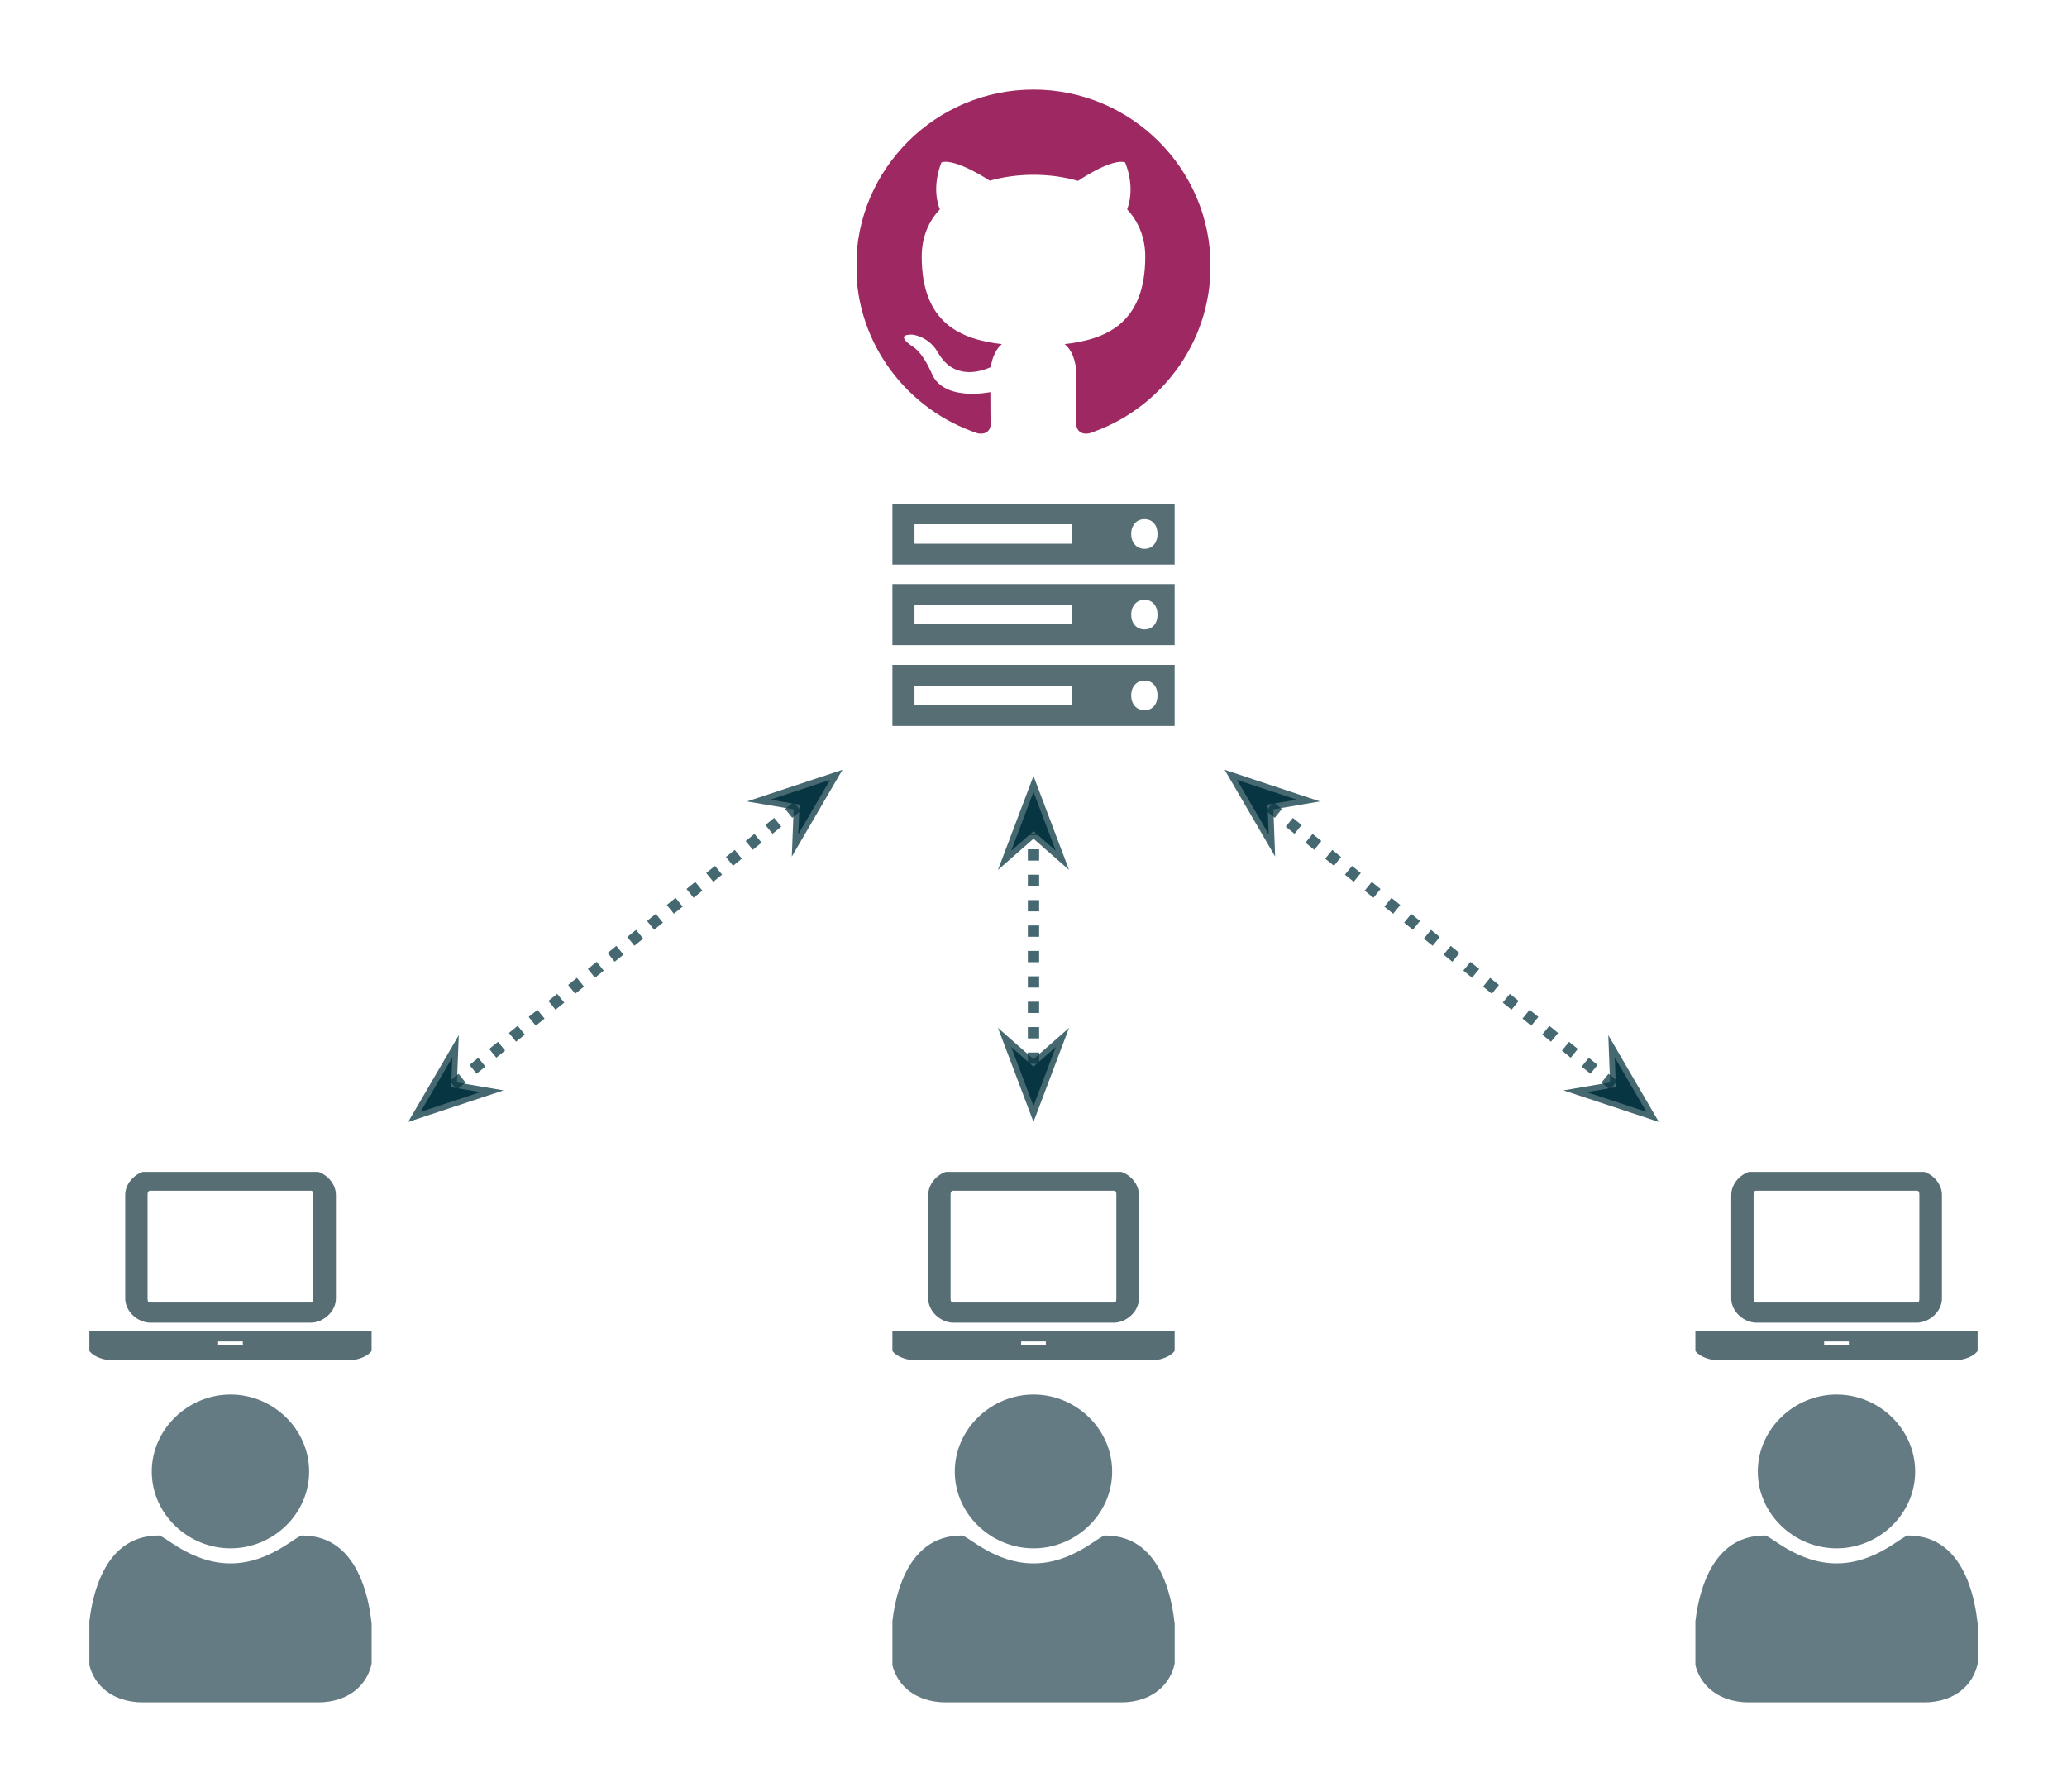 <?xml version="1.0" encoding="UTF-8"?>
<svg xmlns="http://www.w3.org/2000/svg" xmlns:xlink="http://www.w3.org/1999/xlink" width="145.93pt" height="126.472pt" viewBox="0 0 145.93 126.472" version="1.1">
<defs>
<g>
<symbol overflow="visible" id="glyph0-0">
<path style="stroke:none;" d="M 3.688 -1.812 L 3.688 -23.094 L 10.828 -23.094 L 10.828 -1.812 Z M 1.812 0 L 12.766 0 L 12.766 -24.906 L 1.75 -24.906 L 1.75 0 Z M 1.812 0 "/>
</symbol>
<symbol overflow="visible" id="glyph0-1">
<path style="stroke:none;" d="M 24.953 -10.375 C 24.953 -17.25 19.328 -22.828 12.453 -22.828 C 5.578 -22.828 -0.062 -17.25 -0.062 -10.375 C -0.062 -4.875 3.562 -0.203 8.516 1.438 C 9.141 1.562 9.422 1.172 9.422 0.844 C 9.422 0.547 9.406 -0.438 9.406 -1.469 L 9.391 -1.469 C 9.391 -1.469 5.938 -0.734 5.203 -2.953 L 5.188 -2.953 C 5.188 -2.953 4.594 -4.391 3.781 -4.766 L 3.812 -4.766 C 3.812 -4.766 2.641 -5.547 3.859 -5.531 L 3.891 -5.531 C 3.891 -5.531 5.047 -5.438 5.719 -4.25 C 6.812 -2.328 8.672 -2.891 9.438 -3.234 C 9.547 -4.016 9.859 -4.562 10.219 -4.859 C 7.406 -5.188 4.562 -6.266 4.562 -11.031 C 4.562 -12.391 5.031 -13.516 5.844 -14.375 C 5.703 -14.688 5.281 -15.953 5.953 -17.688 C 6.953 -18 9.375 -16.391 9.375 -16.391 L 9.344 -16.391 C 10.328 -16.672 11.406 -16.812 12.453 -16.812 C 13.516 -16.812 14.578 -16.672 15.562 -16.391 L 15.609 -16.391 C 15.609 -16.391 17.953 -18 18.922 -17.688 C 19.609 -15.953 19.188 -14.688 19.062 -14.375 C 19.859 -13.516 20.344 -12.391 20.344 -11.031 C 20.344 -6.25 17.484 -5.188 14.656 -4.859 C 15.109 -4.5 15.484 -3.75 15.484 -2.578 C 15.484 -0.906 15.484 0.438 15.484 0.844 C 15.484 1.172 15.766 1.562 16.391 1.438 C 21.344 -0.203 24.953 -4.875 24.953 -10.375 Z M 24.953 -10.375 "/>
</symbol>
<symbol overflow="visible" id="glyph1-0">
<path style="stroke:none;" d="M 2.625 -1.266 L 2.625 -15.844 L 7.328 -15.844 L 7.328 -1.297 L 2.625 -1.297 Z M 1.25 0 L 8.859 0 L 8.859 -17.141 L 1.094 -17.141 L 1.094 0 Z M 1.25 0 "/>
</symbol>
<symbol overflow="visible" id="glyph1-1">
<path style="stroke:none;" d="M 1.562 -1.453 L 1.562 -2.844 L 12.672 -2.844 L 12.672 -1.469 L 1.562 -1.469 Z M 1.562 -7.141 L 1.562 -8.547 L 12.672 -8.547 L 12.672 -7.172 L 1.562 -7.172 Z M 18.719 -2.156 C 18.719 -1.562 18.391 -1.109 17.797 -1.109 C 17.219 -1.109 16.859 -1.562 16.859 -2.156 C 16.859 -2.75 17.219 -3.203 17.797 -3.203 C 18.391 -3.203 18.719 -2.75 18.719 -2.156 Z M 1.562 -12.844 L 1.562 -14.234 L 12.672 -14.234 L 12.672 -12.859 L 1.562 -12.859 Z M 18.719 -7.859 C 18.719 -7.266 18.391 -6.812 17.797 -6.812 C 17.219 -6.812 16.859 -7.266 16.859 -7.859 C 16.859 -8.438 17.219 -8.906 17.797 -8.906 C 18.391 -8.906 18.719 -8.438 18.719 -7.859 Z M 18.719 -13.547 C 18.719 -12.969 18.391 -12.5 17.797 -12.5 C 17.219 -12.5 16.859 -12.969 16.859 -13.547 C 16.859 -14.141 17.219 -14.594 17.797 -14.594 C 18.391 -14.594 18.719 -14.141 18.719 -13.547 Z M 19.938 -4.312 L -0.141 -4.312 L -0.141 0 L 20.078 0 L 20.078 -4.312 Z M 19.938 -10.016 L -0.141 -10.016 L -0.141 -5.703 L 20.078 -5.703 L 20.078 -10.016 Z M 19.938 -15.703 L -0.141 -15.703 L -0.141 -11.391 L 20.078 -11.391 L 20.078 -15.703 Z M 19.938 -15.703 "/>
</symbol>
<symbol overflow="visible" id="glyph2-0">
<path style="stroke:none;" d="M 2.453 -1.203 L 2.453 -14.781 L 6.844 -14.781 L 6.844 -1.25 L 2.453 -1.25 Z M 1.156 0 L 8.266 0 L 8.266 -16.047 L 1.031 -16.047 L 1.031 0 Z M 1.156 0 "/>
</symbol>
<symbol overflow="visible" id="glyph2-1">
<path style="stroke:none;" d="M 4.312 -2.656 L 15.625 -2.656 C 16.531 -2.656 17.406 -3.453 17.406 -4.359 L 17.406 -11.672 C 17.406 -12.594 16.531 -13.391 15.625 -13.391 L 4.312 -13.391 C 3.406 -13.391 2.531 -12.594 2.531 -11.672 L 2.531 -4.359 C 2.531 -3.453 3.406 -2.656 4.312 -2.656 Z M 4.109 -11.672 C 4.109 -11.844 4.141 -11.969 4.312 -11.969 L 15.625 -11.969 C 15.797 -11.969 15.812 -11.844 15.812 -11.672 L 15.812 -4.359 C 15.812 -4.188 15.797 -4.078 15.625 -4.078 L 4.312 -4.078 C 4.141 -4.078 4.109 -4.188 4.109 -4.359 Z M 18.281 -2.094 L -0.141 -2.094 L -0.141 -1.031 C -0.141 -0.484 0.75 0 1.656 0 L 18.281 0 C 19.188 0 20.062 -0.484 20.062 -1.031 L 20.062 -2.094 Z M 10.797 -1.094 L 9.141 -1.094 C 9.047 -1.094 9.094 -1.109 9.094 -1.203 C 9.094 -1.297 9.047 -1.328 9.141 -1.328 L 10.797 -1.328 C 10.891 -1.328 10.828 -1.297 10.828 -1.203 C 10.828 -1.109 10.891 -1.094 10.797 -1.094 Z M 10.797 -1.094 "/>
</symbol>
<symbol overflow="visible" id="glyph3-0">
<path style="stroke:none;" d="M 3.281 -1.578 L 3.281 -20.156 L 9.375 -20.156 L 9.375 -1.578 Z M 1.578 0 L 11.203 0 L 11.203 -21.734 L 1.453 -21.734 L 1.453 0 Z M 1.578 0 "/>
</symbol>
<symbol overflow="visible" id="glyph3-1">
<path style="stroke:none;" d="M 20.031 -1.859 C 20.031 -5.047 19.172 -9.969 15.031 -9.969 C 14.594 -9.969 12.734 -8 9.969 -8 C 7.188 -8 5.328 -9.969 4.891 -9.969 C 0.75 -9.969 -0.125 -5.047 -0.125 -1.859 C -0.125 0.438 1.531 1.812 3.781 1.812 L 16.141 1.812 C 18.391 1.812 20.031 0.438 20.031 -1.859 Z M 15.516 -14.484 C 15.516 -17.484 12.969 -19.922 9.969 -19.922 C 6.969 -19.922 4.406 -17.484 4.406 -14.484 C 4.406 -11.484 6.969 -9.062 9.969 -9.062 C 12.969 -9.062 15.516 -11.484 15.516 -14.484 Z M 15.516 -14.484 "/>
</symbol>
</g>
<clipPath id="clip1">
  <path d="M 60.512 6.309 L 85.422 6.309 L 85.422 30.695 L 60.512 30.695 Z M 60.512 6.309 "/>
</clipPath>
<clipPath id="clip2">
  <path d="M 63.004 35.574 L 82.93 35.574 L 82.93 51.242 L 63.004 51.242 Z M 63.004 35.574 "/>
</clipPath>
<clipPath id="clip3">
  <path d="M 6.309 82.719 L 26.234 82.719 L 26.234 96.016 L 6.309 96.016 Z M 6.309 82.719 "/>
</clipPath>
<clipPath id="clip4">
  <path d="M 6.309 98.426 L 26.238 98.426 L 26.238 120.164 L 6.309 120.164 Z M 6.309 98.426 "/>
</clipPath>
<clipPath id="clip5">
  <path d="M 63.004 82.719 L 82.93 82.719 L 82.93 96.016 L 63.004 96.016 Z M 63.004 82.719 "/>
</clipPath>
<clipPath id="clip6">
  <path d="M 63.004 98.426 L 82.934 98.426 L 82.934 120.164 L 63.004 120.164 Z M 63.004 98.426 "/>
</clipPath>
<clipPath id="clip7">
  <path d="M 119.695 82.719 L 139.621 82.719 L 139.621 96.016 L 119.695 96.016 Z M 119.695 82.719 "/>
</clipPath>
<clipPath id="clip8">
  <path d="M 119.695 98.426 L 139.625 98.426 L 139.625 120.164 L 119.695 120.164 Z M 119.695 98.426 "/>
</clipPath>
</defs>
<g id="surface1">
<g clip-path="url(#clip1)" clip-rule="nonzero">
<g style="fill:rgb(62.099%,15.9%,38.199%);fill-opacity:1;">
  <use xlink:href="#glyph0-1" x="60.512" y="29.15"/>
</g>
</g>
<g clip-path="url(#clip2)" clip-rule="nonzero">
<g style="fill:rgb(34.499%,43.1%,45.9%);fill-opacity:1;">
  <use xlink:href="#glyph1-1" x="63.002" y="51.242"/>
</g>
</g>
<g clip-path="url(#clip3)" clip-rule="nonzero">
<g style="fill:rgb(34.499%,43.1%,45.9%);fill-opacity:1;">
  <use xlink:href="#glyph2-1" x="6.309" y="96.017"/>
</g>
</g>
<g clip-path="url(#clip4)" clip-rule="nonzero">
<g style="fill:rgb(39.6%,48.199%,51.399%);fill-opacity:1;">
  <use xlink:href="#glyph3-1" x="6.309" y="118.356"/>
</g>
</g>
<path style="fill:none;stroke-width:0.797;stroke-linecap:butt;stroke-linejoin:miter;stroke:rgb(2.744%,21.175%,25.882%);stroke-opacity:0.75;stroke-dasharray:0.797,0.996;stroke-miterlimit:10;" d="M 15.732 12.76 L 40.017 32.447 " transform="matrix(1,0,0,-1,16.272,89.369)"/>
<path style="fill-rule:nonzero;fill:rgb(2.744%,21.175%,25.882%);fill-opacity:1;stroke-width:0.797;stroke-linecap:butt;stroke-linejoin:miter;stroke:rgb(2.744%,21.175%,25.882%);stroke-opacity:0.75;stroke-miterlimit:10;" d="M 5.439 -0.001 L 1.289 1.57 L 2.666 0.001 L 1.287 -1.57 Z M 5.439 -0.001 " transform="matrix(-0.777,0.63,0.63,0.777,33.919,75.058)"/>
<path style="fill-rule:nonzero;fill:rgb(2.744%,21.175%,25.882%);fill-opacity:1;stroke-width:0.797;stroke-linecap:butt;stroke-linejoin:miter;stroke:rgb(2.744%,21.175%,25.882%);stroke-opacity:0.75;stroke-miterlimit:10;" d="M 5.441 0 L 1.285 1.57 L 2.665 -0.001 L 1.288 -1.569 Z M 5.441 0 " transform="matrix(0.777,-0.63,-0.63,-0.777,54.373,58.475)"/>
<g clip-path="url(#clip5)" clip-rule="nonzero">
<g style="fill:rgb(34.499%,43.1%,45.9%);fill-opacity:1;">
  <use xlink:href="#glyph2-1" x="63.002" y="96.017"/>
</g>
</g>
<g clip-path="url(#clip6)" clip-rule="nonzero">
<g style="fill:rgb(39.6%,48.199%,51.399%);fill-opacity:1;">
  <use xlink:href="#glyph3-1" x="63.002" y="118.356"/>
</g>
</g>
<path style="fill:none;stroke-width:0.797;stroke-linecap:butt;stroke-linejoin:miter;stroke:rgb(2.744%,21.175%,25.882%);stroke-opacity:0.75;stroke-dasharray:0.797,0.996;stroke-miterlimit:10;" d="M 56.693 14.279 L 56.693 30.498 " transform="matrix(1,0,0,-1,16.272,89.369)"/>
<path style="fill-rule:nonzero;fill:rgb(2.744%,21.175%,25.882%);fill-opacity:1;stroke-width:0.797;stroke-linecap:butt;stroke-linejoin:miter;stroke:rgb(2.744%,21.175%,25.882%);stroke-opacity:0.75;stroke-miterlimit:10;" d="M 5.441 -0.001 L 1.285 1.57 L 2.664 -0.001 L 1.285 -1.571 Z M 5.441 -0.001 " transform="matrix(0,1,1,0,72.966,72.625)"/>
<path style="fill-rule:nonzero;fill:rgb(2.744%,21.175%,25.882%);fill-opacity:1;stroke-width:0.797;stroke-linecap:butt;stroke-linejoin:miter;stroke:rgb(2.744%,21.175%,25.882%);stroke-opacity:0.75;stroke-miterlimit:10;" d="M 5.439 0.001 L 1.287 1.571 L 2.665 0.001 L 1.287 -1.57 Z M 5.439 0.001 " transform="matrix(0,-1,-1,0,72.966,61.337)"/>
<g clip-path="url(#clip7)" clip-rule="nonzero">
<g style="fill:rgb(34.499%,43.1%,45.9%);fill-opacity:1;">
  <use xlink:href="#glyph2-1" x="119.695" y="96.017"/>
</g>
</g>
<g clip-path="url(#clip8)" clip-rule="nonzero">
<g style="fill:rgb(39.6%,48.199%,51.399%);fill-opacity:1;">
  <use xlink:href="#glyph3-1" x="119.695" y="118.356"/>
</g>
</g>
<path style="fill:none;stroke-width:0.797;stroke-linecap:butt;stroke-linejoin:miter;stroke:rgb(2.744%,21.175%,25.882%);stroke-opacity:0.75;stroke-dasharray:0.797,0.996;stroke-miterlimit:10;" d="M 97.658 12.76 L 73.369 32.447 " transform="matrix(1,0,0,-1,16.272,89.369)"/>
<path style="fill-rule:nonzero;fill:rgb(2.744%,21.175%,25.882%);fill-opacity:1;stroke-width:0.797;stroke-linecap:butt;stroke-linejoin:miter;stroke:rgb(2.744%,21.175%,25.882%);stroke-opacity:0.75;stroke-miterlimit:10;" d="M 5.438 -0 L 1.288 1.572 L 2.665 -0.002 L 1.288 -1.571 Z M 5.438 -0 " transform="matrix(0.777,0.63,0.63,-0.777,112.013,75.058)"/>
<path style="fill-rule:nonzero;fill:rgb(2.744%,21.175%,25.882%);fill-opacity:1;stroke-width:0.797;stroke-linecap:butt;stroke-linejoin:miter;stroke:rgb(2.744%,21.175%,25.882%);stroke-opacity:0.75;stroke-miterlimit:10;" d="M 5.439 -0.002 L 1.29 1.57 L 2.663 -0 L 1.286 -1.569 Z M 5.439 -0.002 " transform="matrix(-0.777,-0.63,-0.63,0.777,91.558,58.475)"/>
</g>
</svg>
